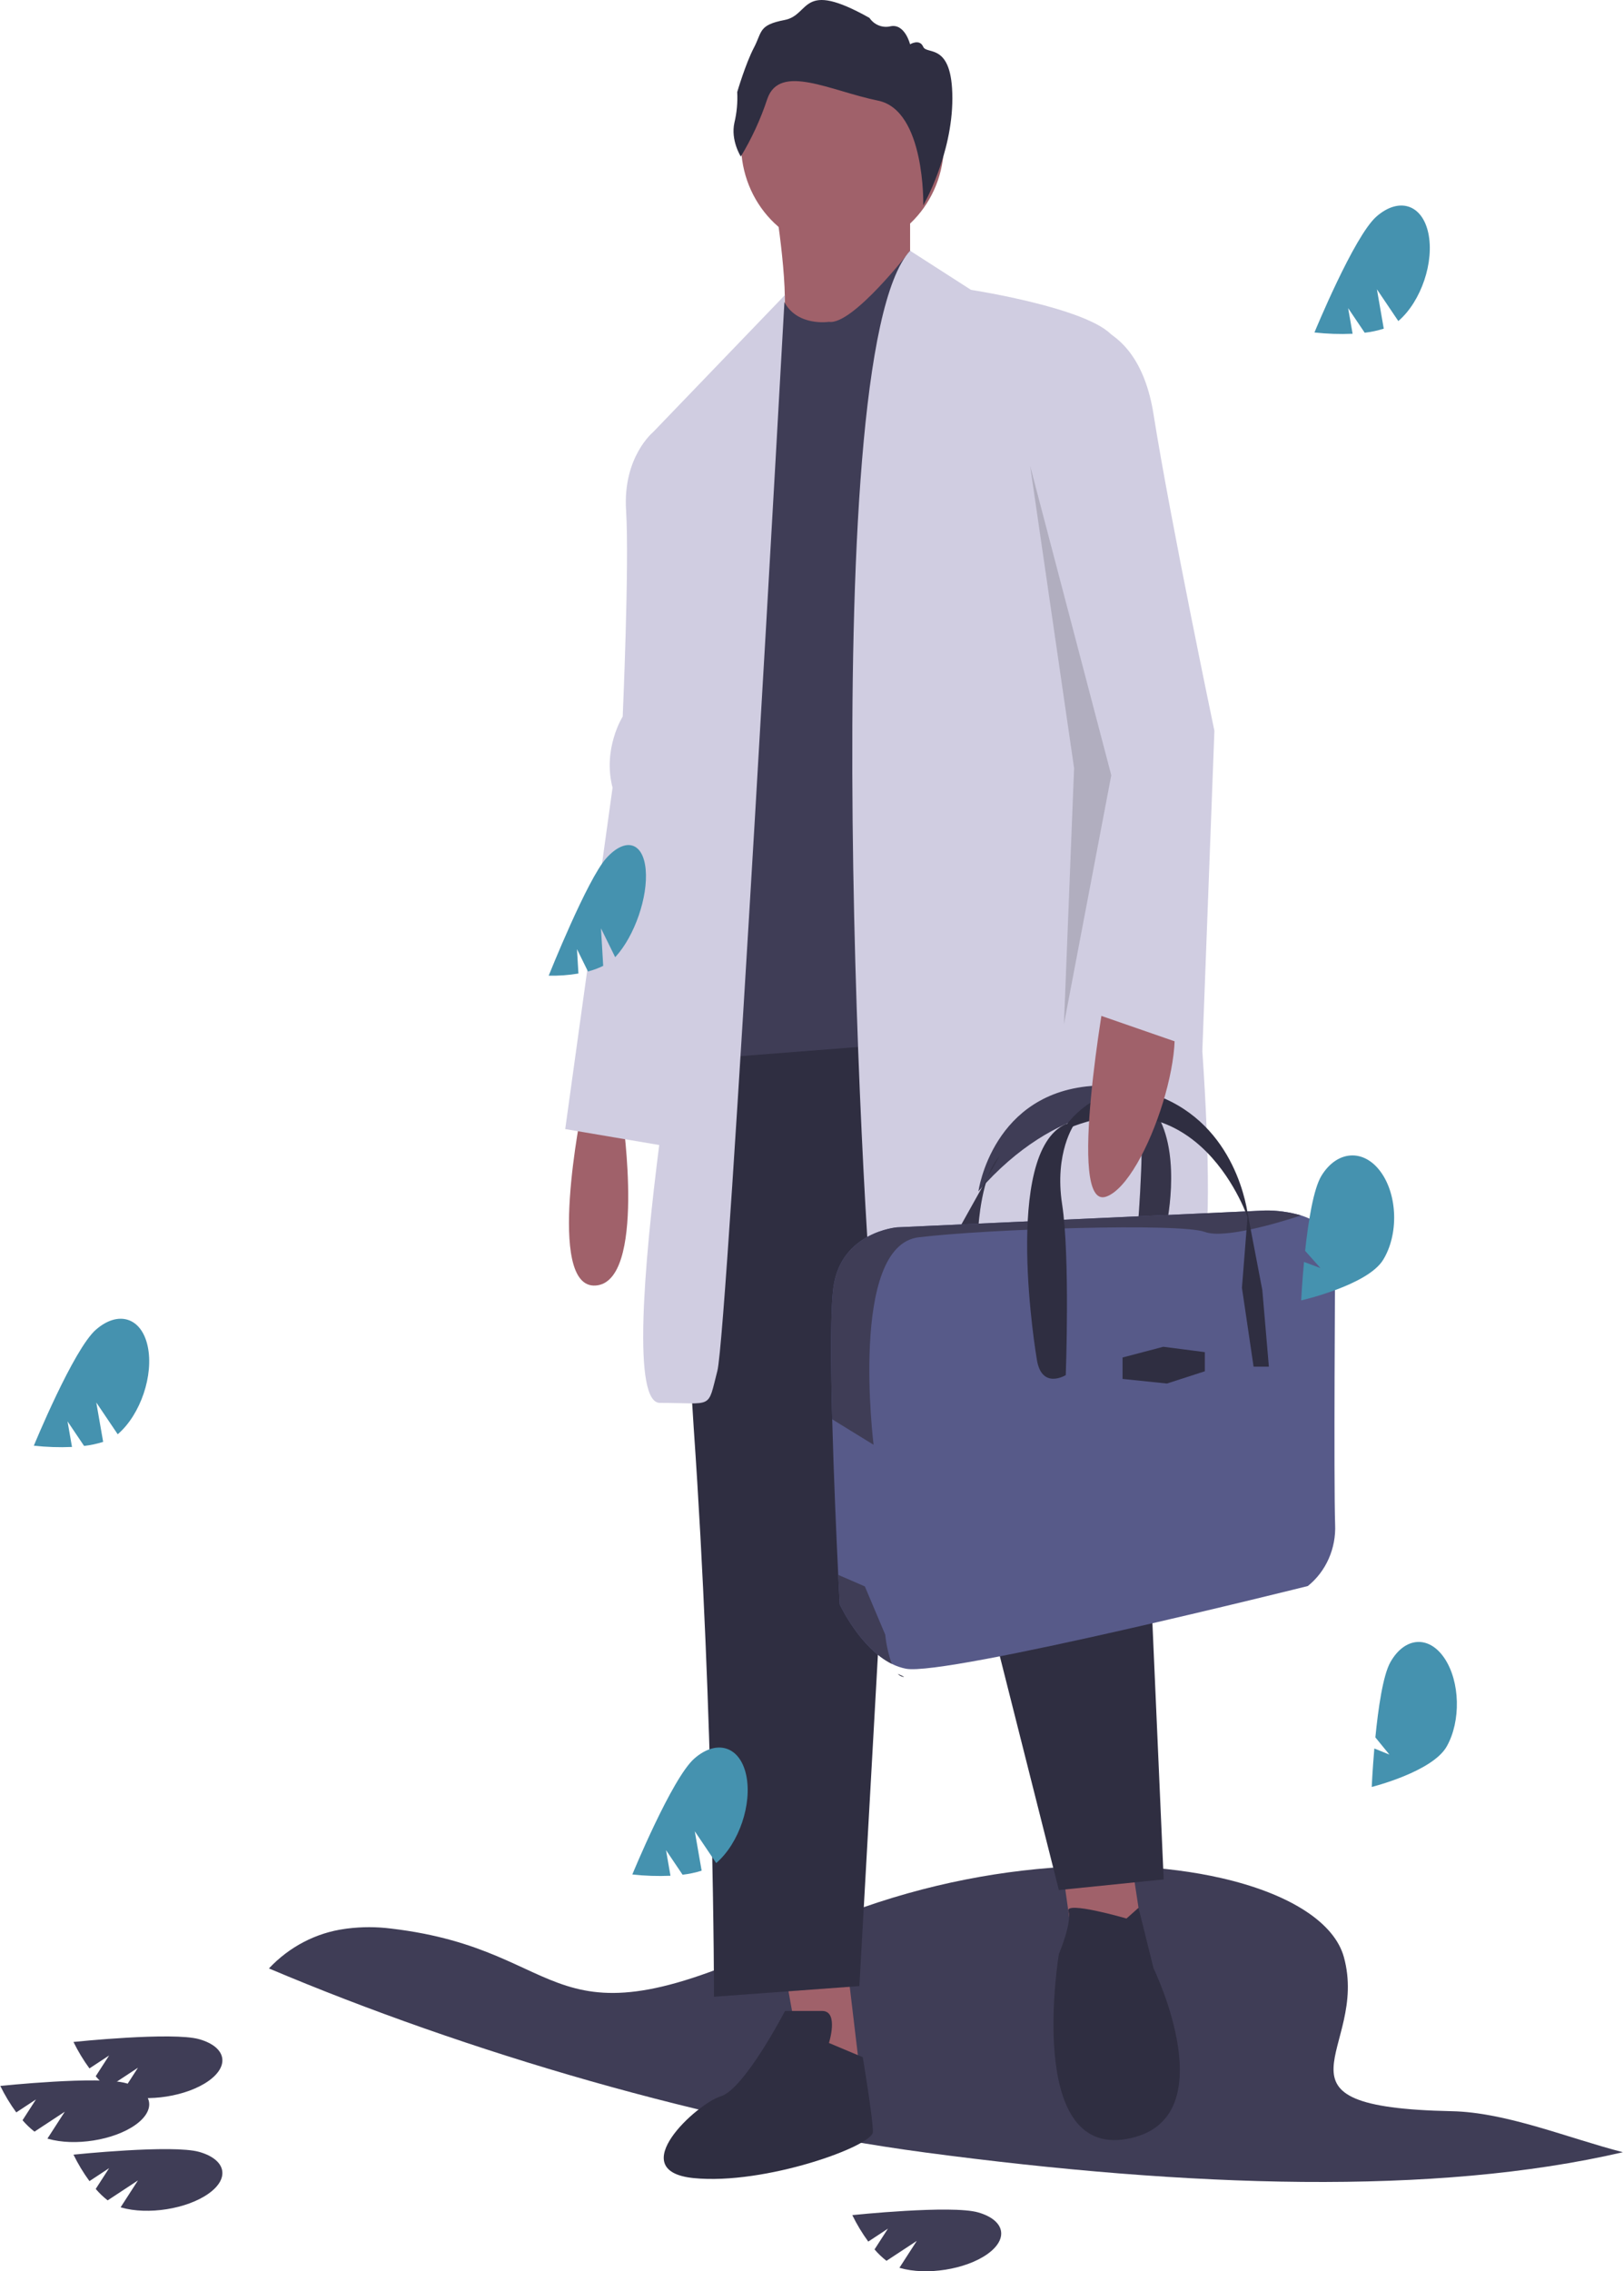 <svg width="761" height="1064" viewBox="0 0 761 1064" fill="none" xmlns="http://www.w3.org/2000/svg">
<g id="windy_day">
<path id="Vector" d="M760.482 1008.23C672.462 1028.69 557.276 1024.82 433.675 1008.38C332.576 994.931 218.562 961.295 126.026 922.137C135.579 911.978 148.084 905.461 161.559 903.619C161.937 903.559 162.326 903.5 162.714 903.455C169.537 902.597 176.433 902.598 183.255 903.459C269.672 913.658 253.812 963.392 370.388 907.614C442.888 872.925 520.875 868.044 572.365 879.824C573.314 880.041 574.25 880.263 575.185 880.491C604.97 887.797 625.34 900.811 629.743 916.839C641.765 960.562 587.959 987.103 680.311 989.019C705.936 989.55 734.644 1001.58 760.482 1008.23Z" fill="#3F3D56"/>
<path id="Vector_2" d="M272.782 518.932C272.782 518.932 255.354 603.892 279.12 602.226C302.886 600.56 291.795 523.93 291.795 523.93L272.782 518.932Z" fill="#A0616A"/>
<path id="Vector_3" d="M367.846 923.74L378.937 985.378L404.288 982.046L396.365 915.411L367.846 923.74Z" fill="#A0616A"/>
<path id="Vector_4" d="M496.183 863.768L502.521 908.747H535.793L529.455 867.101L496.183 863.768Z" fill="#A0616A"/>
<path id="Vector_5" d="M342.496 477.285C342.496 477.285 315.561 532.259 325.067 668.861C334.574 805.463 334.574 935.402 334.574 935.402L402.703 930.404L421.716 590.565L496.183 885.425L545.299 880.428L532.624 592.231L493.014 453.963L342.496 477.285Z" fill="#2F2E41"/>
<path id="Vector_6" d="M388.443 957.058C388.443 957.058 393.197 942.065 385.275 942.065H367.846C367.846 942.065 348.833 978.714 337.743 982.046C326.652 985.378 291.795 1017.03 325.067 1020.36C358.34 1023.69 409.041 1005.37 409.041 998.705C409.041 992.041 404.287 963.722 404.287 963.722L388.443 957.058Z" fill="#2F2E41"/>
<path id="Vector_7" d="M527.871 898.752C527.871 898.752 498.745 890.282 500.633 895.35C502.52 900.418 496.183 915.411 496.183 915.411C496.183 915.411 480.339 1010.37 527.871 1002.04C575.403 993.707 540.546 922.075 540.546 922.075L533.508 893.734L527.871 898.752Z" fill="#2F2E41"/>
<path id="Vector_8" d="M394.781 117.455C421.032 117.455 442.313 95.08 442.313 67.479C442.313 39.878 421.032 17.503 394.781 17.503C368.53 17.503 347.249 39.878 347.249 67.479C347.249 95.08 368.53 117.455 394.781 117.455Z" fill="#A0616A"/>
<path id="Vector_9" d="M363.093 94.133C363.093 94.133 371.015 142.443 366.262 152.439C361.509 162.434 404.287 182.424 404.287 182.424L426.469 125.785V94.133L363.093 94.133Z" fill="#A0616A"/>
<path id="Vector_10" d="M388.443 150.773C388.443 150.773 374.02 153.003 367.764 141.893C361.509 130.782 347.249 219.074 347.249 219.074C347.249 219.074 353.587 335.685 345.665 362.339C337.743 388.993 339.327 398.989 342.496 403.986C345.665 408.984 355.171 402.32 347.249 415.647C339.327 428.974 339.327 420.645 339.327 433.972C339.327 447.299 336.158 495.61 336.158 495.61L507.273 482.283L426.469 117.455C426.469 117.455 399.534 152.439 388.443 150.773Z" fill="#3F3D56"/>
<path id="Vector_11" d="M454.988 135.78C454.988 135.78 519.949 145.775 523.117 160.768C526.286 175.761 589.662 592.231 556.39 613.887C523.118 635.543 415.378 652.202 410.625 630.546C405.872 608.889 380.521 167.432 426.469 117.455L454.988 135.78Z" fill="#D0CDE1"/>
<path id="Vector_12" d="M546.492 574.604H533.188C533.188 574.604 537.281 524.032 533.188 519.369C533.188 519.369 496.005 515.065 458.48 558.106C458.48 558.106 464.962 511.12 513.402 508.609C528.93 507.806 537.905 514.297 542.927 523.494C553.577 542.984 546.492 574.604 546.492 574.604Z" fill="#3F3D56"/>
<path id="Vector_13" opacity="0.15" d="M546.492 574.604H533.188C533.188 574.604 537.281 524.032 533.188 519.369L542.927 523.494C553.577 542.984 546.492 574.604 546.492 574.604Z" fill="black"/>
<path id="Vector_14" d="M468.373 541.607L449.952 574.604H458.48C458.48 574.604 459.845 550.215 468.373 541.607Z" fill="#3F3D56"/>
<path id="Vector_15" opacity="0.15" d="M468.373 541.607L449.952 574.604H458.48C458.48 574.604 459.845 550.215 468.373 541.607Z" fill="black"/>
<path id="Vector_16" d="M625.633 714.127C625.885 719.67 624.852 725.193 622.623 730.222C620.395 735.252 617.038 739.637 612.841 743C612.841 743 443.3 785.324 424.538 781.737C422.231 781.283 419.991 780.511 417.876 779.441C402.921 771.981 393.496 751.609 393.496 751.609C393.496 751.609 393.212 746.343 392.793 737.764C391.988 721.172 390.685 692.18 389.965 664.889C389.255 637.924 389.115 612.624 390.596 602.581C394.348 577.115 420.274 574.963 420.274 574.963L592.885 567.072C598.555 567.012 604.205 567.79 609.669 569.382C628.328 575.275 625.633 590.386 625.633 590.386C625.633 590.386 624.951 694.759 625.633 714.127Z" fill="#575A89"/>
<path id="Vector_17" d="M609.669 569.382C599.09 572.847 573.659 580.487 564.571 577.115C552.973 572.811 463.256 575.681 430.508 579.626C397.76 583.571 409.358 676.826 409.358 676.826L389.965 664.889C389.255 637.924 389.115 612.624 390.596 602.581C394.348 577.115 420.274 574.963 420.274 574.963L592.885 567.072C598.555 567.012 604.205 567.79 609.669 569.382V569.382Z" fill="#3F3D56"/>
<path id="Vector_18" d="M485.771 636.296C485.771 636.296 469.341 539.736 499.559 526.504L503.509 526.543C503.509 526.543 493.958 539.813 497.71 564.203C501.463 588.593 499.416 644.187 499.416 644.187C499.416 644.187 487.818 651.36 485.771 636.296Z" fill="#2F2E41"/>
<path id="Vector_19" d="M497.71 529.771C497.71 529.771 515.79 499.284 548.88 516.141C581.969 532.999 585.039 571.376 585.039 571.376C585.039 571.376 562.184 501.077 497.71 529.771Z" fill="#2F2E41"/>
<path id="Vector_20" d="M587.427 640.242L581.969 603.298L584.699 568.708L591.52 604.374L594.59 640.242H587.427Z" fill="#2F2E41"/>
<path id="Vector_21" d="M526.023 635.937L545.127 630.915L564.571 633.426V642.393L546.833 648.132L526.023 645.979V635.937Z" fill="#2F2E41"/>
<path id="Vector_22" d="M414.816 765.776C415.287 770.448 416.315 775.039 417.876 779.441C402.921 771.981 393.495 751.609 393.495 751.609C393.495 751.609 393.212 746.343 392.793 737.764L405.264 743.18L414.816 765.776Z" fill="#3F3D56"/>
<path id="Vector_23" d="M423.003 785.503C422.128 785.287 421.328 784.817 420.694 784.147C423.252 785.23 424.33 785.797 423.003 785.503Z" fill="#2F2E41"/>
<path id="Vector_24" d="M367.754 138.279L306.054 202.415L328.236 410.65C328.236 410.65 283.873 657.2 309.223 657.2C334.574 657.2 331.405 660.532 336.158 642.207C340.911 623.882 367.754 138.279 367.754 138.279Z" fill="#D0CDE1"/>
<path id="Vector_25" d="M321.898 197.417L306.054 202.415C306.054 202.415 291.795 214.076 293.379 239.064C294.964 264.052 291.795 335.685 291.795 335.685C291.795 335.685 282.288 350.678 287.042 369.003L264.86 528.927L313.977 537.257L331.405 453.963L321.898 197.417Z" fill="#D0CDE1"/>
<path id="Vector_26" d="M518.364 462.292C518.364 462.292 499.351 567.242 518.364 560.579C537.377 553.915 561.143 480.617 545.299 468.956C529.455 457.294 518.364 462.292 518.364 462.292Z" fill="#A0616A"/>
<path id="Vector_27" d="M347.136 73.34C347.136 73.34 342.284 65.686 344.15 57.444C345.265 52.765 345.706 47.936 345.457 43.119C345.457 43.119 349.376 29.775 353.295 22.318C357.215 14.861 355.349 11.721 367.667 9.366C379.985 7.011 374.946 -9.865 407.421 8.385C408.517 9.993 410.041 11.225 411.801 11.923C413.562 12.622 415.48 12.756 417.313 12.31C424.032 10.936 426.458 20.748 426.458 20.748C426.458 20.748 430.937 18.001 432.617 21.925C434.297 25.85 446.274 19.57 446.274 46.062C446.274 72.554 432.645 96.218 432.645 96.218C432.645 96.218 433.644 51.655 411.434 47.142C389.224 42.628 365.334 29.48 359.548 46.357C356.425 55.829 352.259 64.885 347.136 73.34V73.34Z" fill="#2F2E41"/>
<path id="Vector_28" d="M59.154 975.919C46.673 972.316 0.144 977.181 0.144 977.181C2.273 981.543 4.777 985.692 7.623 989.577L16.845 983.512L10.562 993.251C12.252 995.227 14.128 997.017 16.162 998.594L30.355 989.26L22.231 1001.85C22.317 1001.88 22.402 1001.91 22.488 1001.93C34.969 1005.54 53.294 1002.63 63.419 995.451C73.545 988.267 71.635 979.523 59.154 975.919Z" fill="#3F3D56"/>
<path id="Vector_29" d="M93.445 955.317C80.964 951.713 34.434 956.579 34.434 956.579C36.564 960.941 39.068 965.09 41.914 968.974L51.136 962.909L44.853 972.649C46.543 974.624 48.419 976.414 50.453 977.992L64.646 968.658L56.522 981.25C56.608 981.277 56.693 981.305 56.779 981.33C69.26 984.934 87.585 982.032 97.71 974.848C107.835 967.665 105.926 958.92 93.445 955.317Z" fill="#3F3D56"/>
<path id="Vector_30" d="M458.396 1036.44C445.915 1032.83 399.386 1037.7 399.386 1037.7C401.516 1042.06 404.019 1046.21 406.866 1050.1L416.088 1044.03L409.804 1053.77C411.494 1055.75 413.371 1057.54 415.404 1059.11L429.597 1049.78L421.473 1062.37C421.559 1062.4 421.644 1062.43 421.73 1062.45C434.211 1066.06 452.537 1063.15 462.662 1055.97C472.787 1048.79 470.877 1040.04 458.396 1036.44Z" fill="#3F3D56"/>
<path id="Vector_31" d="M93.445 1008.11C80.964 1004.51 34.434 1009.37 34.434 1009.37C36.564 1013.73 39.068 1017.88 41.914 1021.77L51.136 1015.7L44.853 1025.44C46.543 1027.42 48.419 1029.21 50.453 1030.79L64.646 1021.45L56.522 1034.04C56.608 1034.07 56.693 1034.1 56.779 1034.12C69.26 1037.73 87.585 1034.83 97.71 1027.64C107.835 1020.46 105.926 1011.71 93.445 1008.11Z" fill="#3F3D56"/>
<path id="Vector_32" d="M496.183 150.773C496.183 150.773 532.624 144.109 540.546 194.086C548.468 244.062 569.065 342.349 569.065 342.349L563.408 492.319L510.442 473.953L512.027 359.008L485.092 187.422L496.183 150.773Z" fill="#D0CDE1"/>
<path id="Vector_33" opacity="0.15" d="M482.715 218.241L503.312 359.841L498.559 479.784L520.741 363.172L482.715 218.241Z" fill="black"/>
<g id="leaves">
<path id="Vector_34" d="M44.933 622.917C34.409 632.102 15.858 677.25 15.858 677.25C21.794 677.909 27.769 678.108 33.733 677.844L31.645 665.857L39.405 677.365C42.432 677.025 45.422 676.388 48.337 675.464L45.124 657.015L55.157 671.895C55.231 671.833 55.308 671.773 55.38 671.71C65.904 662.524 72.096 644.156 69.211 630.682C66.326 617.208 55.456 613.731 44.933 622.917Z" fill="#4592AF"/>
<path id="Vector_35" d="M325.382 823.79C314.859 832.975 296.307 878.123 296.307 878.123C302.244 878.782 308.218 878.981 314.182 878.717L312.094 866.73L319.854 878.239C322.881 877.898 325.872 877.261 328.787 876.337L325.574 857.888L335.606 872.768C335.681 872.706 335.757 872.646 335.829 872.583C346.353 863.397 352.545 845.029 349.66 831.555C346.775 818.081 335.906 814.604 325.382 823.79Z" fill="#4592AF"/>
<path id="Vector_36" d="M284.194 401.919C275.232 411.737 257.118 457.062 257.118 457.062C261.78 457.173 266.443 456.837 271.047 456.058L270.373 444.643L275.52 455.094C277.977 454.473 280.369 453.592 282.657 452.465L281.619 434.897L288.274 448.409C288.337 448.342 288.402 448.277 288.464 448.209C297.426 438.392 303.736 420.071 302.557 407.288C301.378 394.505 293.157 392.102 284.194 401.919Z" fill="#4592AF"/>
<path id="Vector_37" d="M619.276 550.711C615.454 556.888 613.026 572.453 611.575 585.973L618.779 594.047L611.053 591.171C610.103 601.29 609.73 609.189 609.73 609.189C609.73 609.189 640.743 602.126 648.092 590.249C655.442 578.372 654.949 559.893 646.992 548.975C639.034 538.057 626.626 538.835 619.276 550.711Z" fill="#4592AF"/>
<path id="Vector_38" d="M651.547 778.636C648.046 784.813 645.819 800.379 644.488 813.899L651.08 821.971L644.008 819.097C643.135 829.218 642.792 837.116 642.792 837.116C642.792 837.116 671.187 830.044 677.919 818.165C684.651 806.286 684.205 787.807 676.922 776.892C669.64 765.976 658.279 766.757 651.547 778.636Z" fill="#4592AF"/>
<path id="Vector_39" d="M645.021 101.419C634.497 110.605 615.946 155.752 615.946 155.752C621.882 156.411 627.857 156.61 633.821 156.347L631.733 144.359L639.493 155.868C642.52 155.527 645.511 154.891 648.426 153.967L645.213 135.518L655.245 150.398C655.319 150.336 655.396 150.276 655.468 150.212C665.992 141.027 672.184 122.658 669.299 109.184C666.414 95.71 655.545 92.234 645.021 101.419Z" fill="#4592AF"/>
</g>
</g>
</svg>
